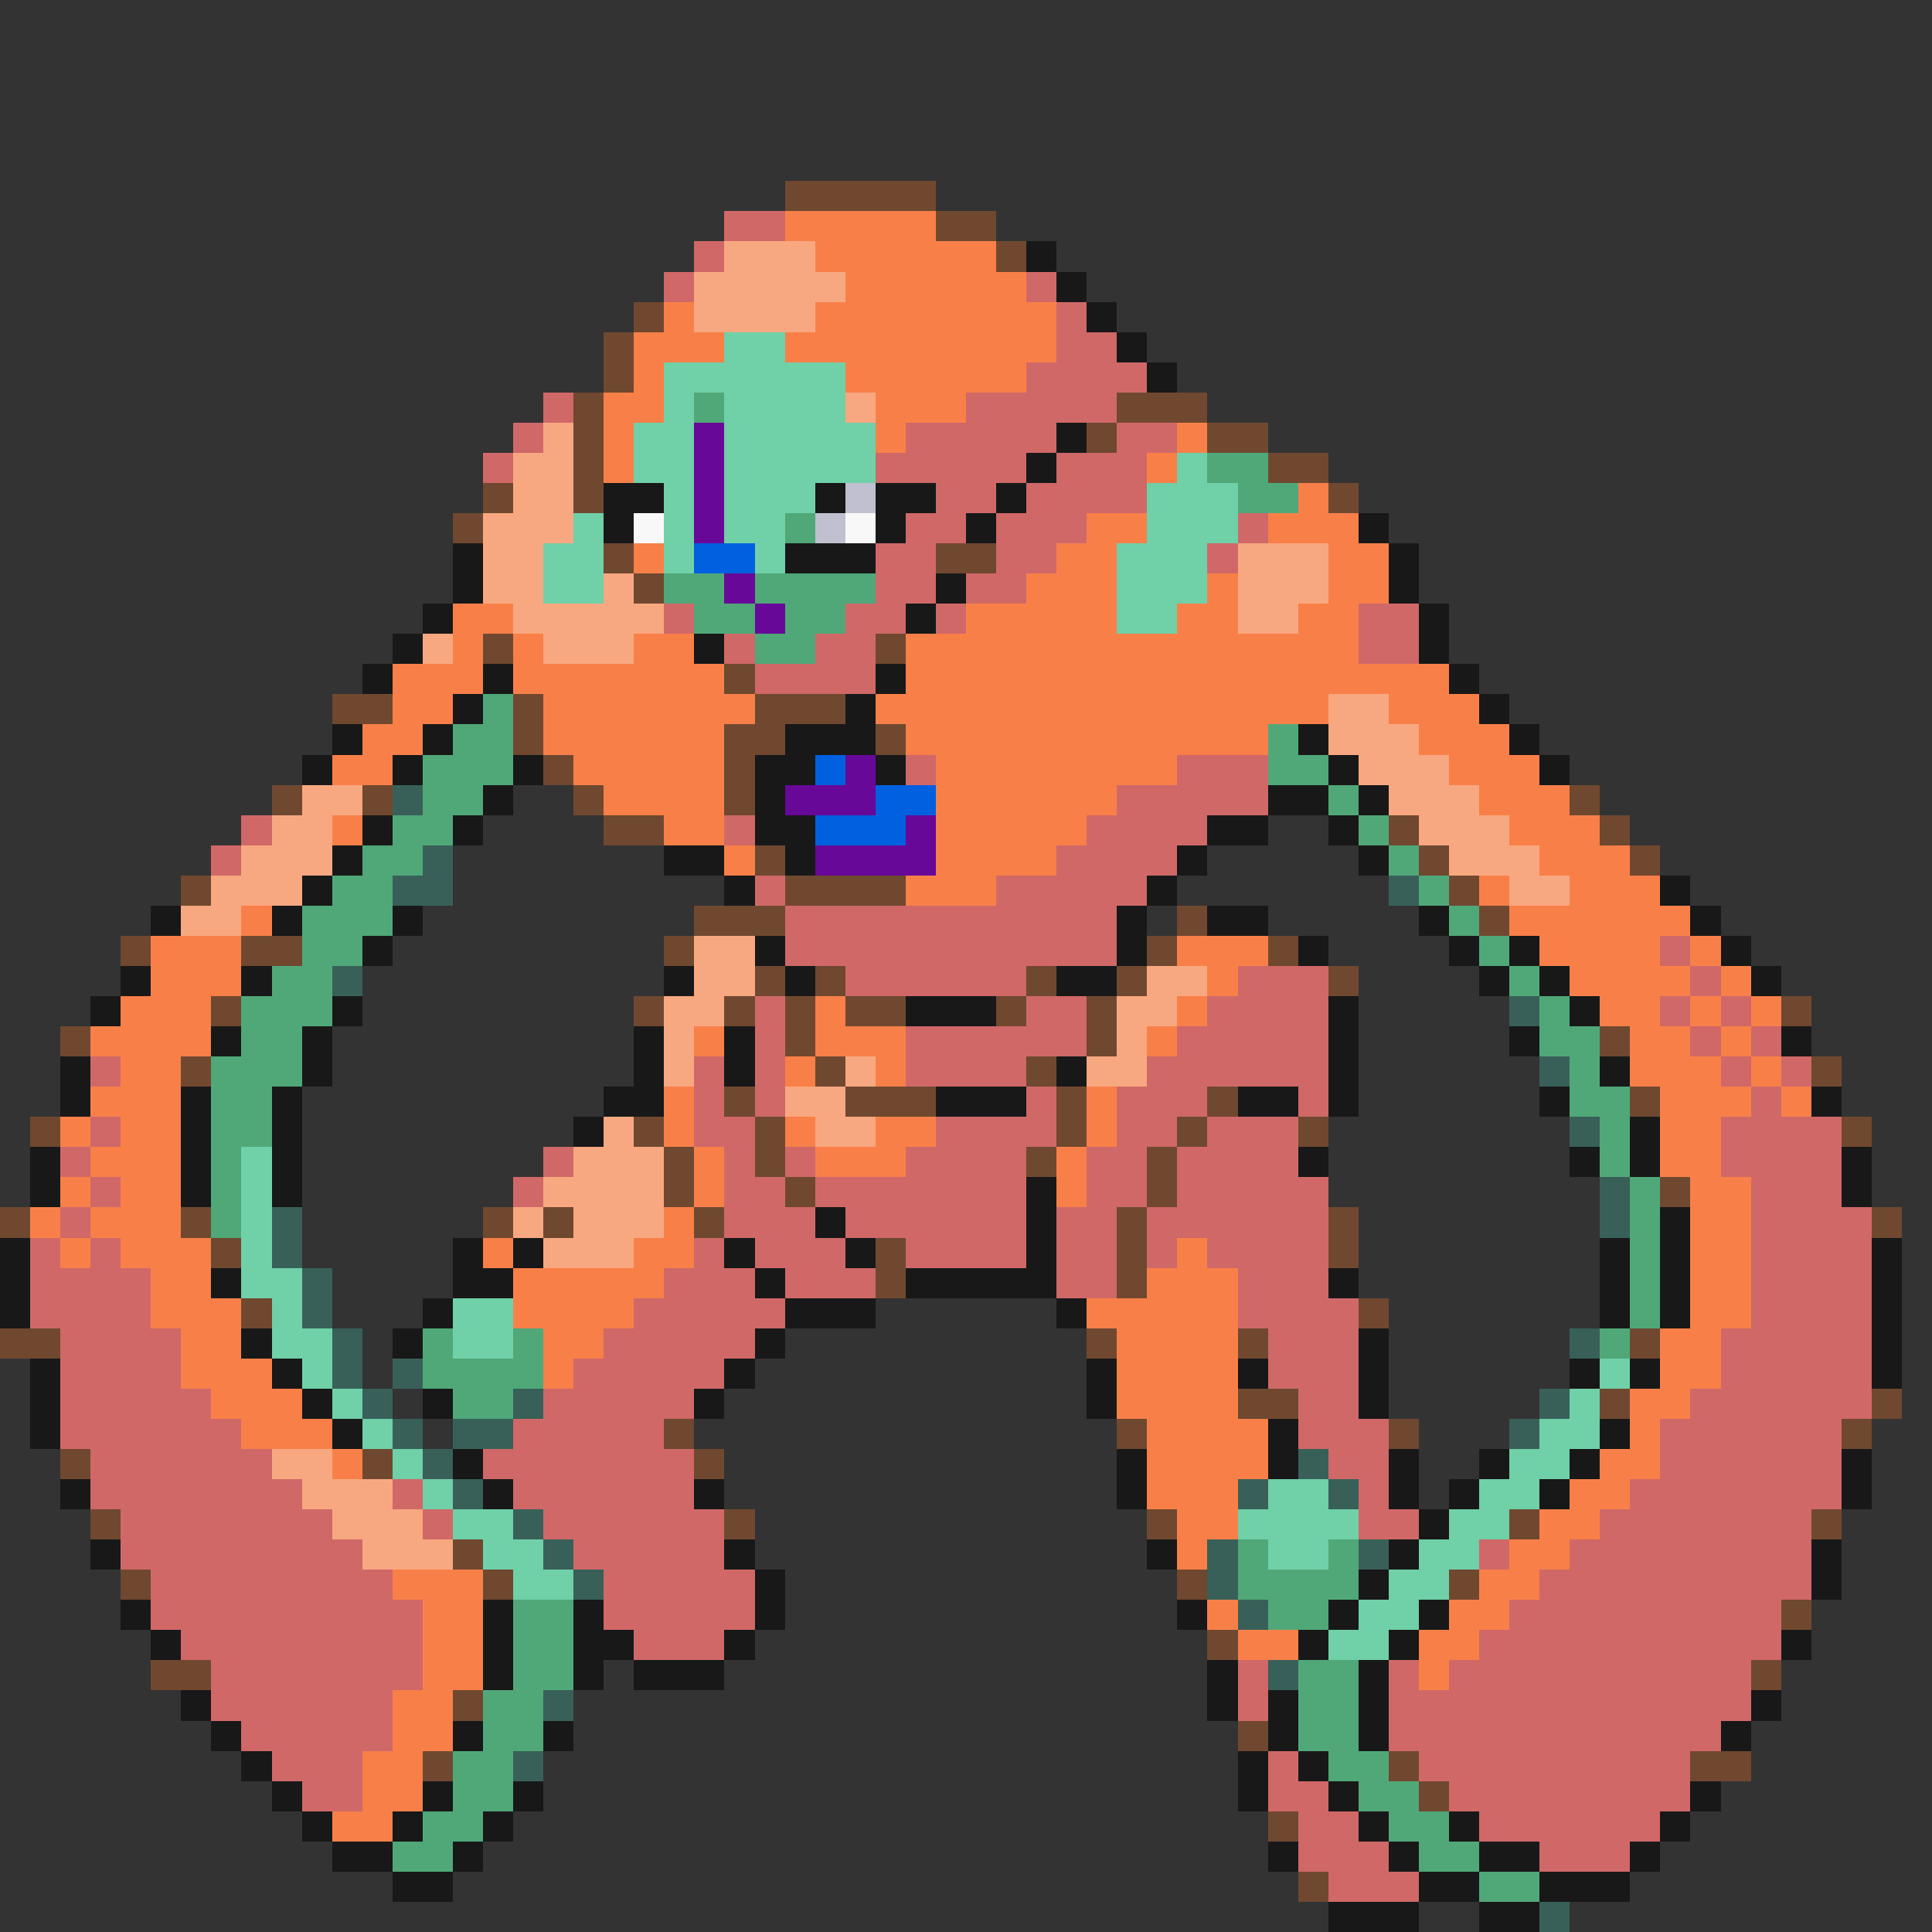 <svg xmlns="http://www.w3.org/2000/svg" viewBox="0 -0.5 64 64" shape-rendering="crispEdges">
<rect x="0" y="-0.5" width="64" height="64" fill="#333333" stroke="none"/>
<path stroke="#704830" d="M26 6h5M31 7h2M33 8h1M21 10h1M20 11h1M20 12h1M19 13h1M37 13h3M19 14h1M36 14h1M40 14h2M19 15h1M42 15h2M16 16h1M19 16h1M44 16h1M15 17h1M20 18h1M31 18h2M21 19h1M16 21h1M29 21h1M24 22h1M11 23h2M17 23h1M25 23h3M17 24h1M24 24h2M29 24h1M18 25h1M24 25h1M9 26h1M12 26h1M19 26h1M24 26h1M52 26h1M20 27h2M46 27h1M53 27h1M25 28h1M47 28h1M54 28h1M6 29h1M26 29h4M48 29h1M23 30h3M39 30h1M49 30h1M4 31h1M8 31h2M22 31h1M38 31h1M42 31h1M25 32h1M27 32h1M34 32h1M37 32h1M44 32h1M7 33h1M21 33h1M24 33h1M26 33h1M28 33h2M33 33h1M36 33h1M59 33h1M2 34h1M26 34h1M36 34h1M53 34h1M6 35h1M27 35h1M34 35h1M60 35h1M24 36h1M28 36h3M35 36h1M40 36h1M54 36h1M1 37h1M21 37h1M25 37h1M35 37h1M39 37h1M43 37h1M61 37h1M22 38h1M25 38h1M34 38h1M38 38h1M22 39h1M26 39h1M38 39h1M55 39h1M0 40h1M6 40h1M16 40h1M18 40h1M23 40h1M37 40h1M44 40h1M62 40h1M7 41h1M29 41h1M37 41h1M44 41h1M29 42h1M37 42h1M8 43h1M45 43h1M0 44h2M36 44h1M41 44h1M54 44h1M41 46h2M53 46h1M62 46h1M22 47h1M37 47h1M46 47h1M61 47h1M2 48h1M12 48h1M23 48h1M3 50h1M24 50h1M38 50h1M50 50h1M60 50h1M15 51h1M4 52h1M16 52h1M39 52h1M48 52h1M59 53h1M40 54h1M5 55h2M58 55h1M15 56h1M41 57h1M14 58h1M46 58h1M56 58h2M47 59h1M42 60h1M43 62h1" />
<path stroke="#d06868" d="M24 7h2M23 8h1M22 9h1M34 9h1M35 10h1M35 11h2M34 12h4M18 13h1M32 13h5M17 14h1M30 14h5M37 14h2M16 15h1M29 15h5M35 15h3M31 16h2M34 16h4M30 17h2M33 17h3M41 17h1M29 18h2M33 18h2M40 18h1M29 19h2M32 19h2M22 20h1M28 20h2M31 20h1M45 20h2M24 21h1M27 21h2M45 21h2M25 22h4M30 25h1M39 25h3M37 26h5M8 27h1M24 27h1M36 27h4M7 28h1M35 28h4M25 29h1M33 29h5M26 30h11M26 31h11M55 31h1M28 32h6M41 32h3M56 32h1M25 33h1M34 33h2M40 33h4M55 33h1M57 33h1M25 34h1M30 34h6M39 34h5M56 34h1M58 34h1M3 35h1M23 35h1M25 35h1M30 35h4M38 35h6M57 35h1M59 35h1M23 36h1M25 36h1M34 36h1M37 36h3M43 36h1M58 36h1M3 37h1M23 37h2M31 37h4M37 37h2M40 37h3M57 37h4M2 38h1M18 38h1M24 38h1M26 38h1M30 38h4M36 38h2M39 38h4M57 38h4M3 39h1M17 39h1M24 39h2M27 39h7M36 39h2M39 39h5M58 39h3M2 40h1M24 40h3M28 40h6M35 40h2M38 40h6M58 40h4M1 41h1M3 41h1M23 41h1M25 41h3M30 41h4M35 41h2M38 41h1M40 41h4M58 41h4M1 42h4M22 42h3M26 42h3M35 42h2M41 42h3M58 42h4M1 43h4M21 43h5M41 43h4M58 43h4M2 44h4M20 44h5M42 44h3M57 44h5M2 45h4M19 45h5M42 45h3M57 45h5M2 46h5M18 46h5M43 46h2M56 46h6M2 47h6M17 47h5M43 47h3M55 47h6M3 48h6M16 48h7M44 48h2M55 48h6M3 49h7M13 49h1M17 49h6M45 49h1M54 49h7M4 50h7M14 50h1M18 50h6M45 50h2M53 50h7M4 51h8M19 51h5M49 51h1M52 51h8M5 52h8M20 52h5M51 52h9M5 53h9M20 53h5M50 53h9M6 54h8M21 54h3M49 54h10M7 55h7M41 55h1M46 55h1M48 55h10M7 56h6M41 56h1M46 56h12M8 57h5M46 57h11M9 58h3M42 58h1M47 58h9M10 59h2M42 59h2M48 59h8M43 60h2M49 60h6M43 61h3M51 61h3M44 62h3" />
<path stroke="#f88048" d="M26 7h5M27 8h6M28 9h6M22 10h1M27 10h8M21 11h3M26 11h9M21 12h1M28 12h6M20 13h2M29 13h3M20 14h1M29 14h1M39 14h1M20 15h1M38 15h1M43 16h1M36 17h2M42 17h3M21 18h1M35 18h2M44 18h2M34 19h3M40 19h1M44 19h2M15 20h2M32 20h5M39 20h2M43 20h2M15 21h1M17 21h1M21 21h2M30 21h15M13 22h3M17 22h7M30 22h18M13 23h2M18 23h7M29 23h15M46 23h3M12 24h2M18 24h6M30 24h12M47 24h3M11 25h2M19 25h5M31 25h8M48 25h3M20 26h4M31 26h6M49 26h3M11 27h1M22 27h2M31 27h5M50 27h3M24 28h1M31 28h4M51 28h3M30 29h3M49 29h1M52 29h3M8 30h1M50 30h6M5 31h3M39 31h3M51 31h4M56 31h1M5 32h3M40 32h1M52 32h4M57 32h1M4 33h3M27 33h1M39 33h1M53 33h2M56 33h1M58 33h1M3 34h4M23 34h1M27 34h3M38 34h1M54 34h2M57 34h1M4 35h2M26 35h1M29 35h1M54 35h3M58 35h1M3 36h3M22 36h1M36 36h1M55 36h3M59 36h1M2 37h1M4 37h2M22 37h1M26 37h1M29 37h2M36 37h1M55 37h2M3 38h3M23 38h1M27 38h3M35 38h1M55 38h2M2 39h1M4 39h2M23 39h1M35 39h1M56 39h2M1 40h1M3 40h3M22 40h1M56 40h2M2 41h1M4 41h3M16 41h1M21 41h2M39 41h1M56 41h2M5 42h2M17 42h5M38 42h3M56 42h2M5 43h3M17 43h4M36 43h5M56 43h2M6 44h2M18 44h2M37 44h4M55 44h2M6 45h3M18 45h1M37 45h4M55 45h2M7 46h3M37 46h4M54 46h2M8 47h3M38 47h4M54 47h1M11 48h1M38 48h4M53 48h2M38 49h3M52 49h2M39 50h2M51 50h2M39 51h1M50 51h2M13 52h3M49 52h2M14 53h2M40 53h1M48 53h2M14 54h2M41 54h2M47 54h2M14 55h2M47 55h1M13 56h2M13 57h2M12 58h2M12 59h2M11 60h2" />
<path stroke="#f8a880" d="M24 8h3M23 9h5M23 10h4M28 13h1M18 14h1M17 15h2M17 16h2M16 17h3M16 18h2M41 18h3M16 19h2M20 19h1M41 19h3M17 20h5M41 20h2M14 21h1M18 21h3M44 23h2M44 24h3M45 25h3M10 26h2M46 26h3M9 27h2M47 27h3M8 28h3M48 28h3M7 29h3M50 29h2M6 30h2M23 31h2M23 32h2M38 32h2M22 33h2M37 33h2M22 34h1M37 34h1M22 35h1M28 35h1M36 35h2M26 36h2M20 37h1M27 37h2M19 38h3M18 39h4M17 40h1M19 40h3M18 41h3M9 48h2M10 49h3M11 50h3M12 51h3" />
<path stroke="#181818" d="M34 8h1M35 9h1M36 10h1M37 11h1M38 12h1M35 14h1M34 15h1M20 16h2M27 16h1M29 16h2M33 16h1M20 17h1M29 17h1M32 17h1M45 17h1M15 18h1M26 18h3M46 18h1M15 19h1M31 19h1M46 19h1M14 20h1M30 20h1M47 20h1M13 21h1M23 21h1M47 21h1M12 22h1M16 22h1M29 22h1M48 22h1M15 23h1M28 23h1M49 23h1M11 24h1M14 24h1M26 24h3M43 24h1M50 24h1M10 25h1M13 25h1M17 25h1M25 25h2M29 25h1M44 25h1M51 25h1M16 26h1M25 26h1M42 26h2M45 26h1M12 27h1M15 27h1M25 27h2M40 27h2M44 27h1M11 28h1M22 28h2M26 28h1M39 28h1M45 28h1M10 29h1M24 29h1M38 29h1M55 29h1M5 30h1M9 30h1M13 30h1M37 30h1M40 30h2M47 30h1M56 30h1M12 31h1M25 31h1M37 31h1M43 31h1M48 31h1M50 31h1M57 31h1M4 32h1M8 32h1M22 32h1M26 32h1M35 32h2M49 32h1M51 32h1M58 32h1M3 33h1M11 33h1M30 33h3M44 33h1M52 33h1M7 34h1M10 34h1M21 34h1M24 34h1M44 34h1M50 34h1M59 34h1M2 35h1M10 35h1M21 35h1M24 35h1M35 35h1M44 35h1M53 35h1M2 36h1M6 36h1M9 36h1M20 36h2M31 36h3M41 36h2M44 36h1M51 36h1M60 36h1M6 37h1M9 37h1M19 37h1M54 37h1M1 38h1M6 38h1M9 38h1M43 38h1M52 38h1M54 38h1M61 38h1M1 39h1M6 39h1M9 39h1M34 39h1M61 39h1M27 40h1M34 40h1M55 40h1M0 41h1M15 41h1M17 41h1M24 41h1M28 41h1M34 41h1M53 41h1M55 41h1M62 41h1M0 42h1M7 42h1M15 42h2M25 42h1M30 42h5M44 42h1M53 42h1M55 42h1M62 42h1M0 43h1M14 43h1M26 43h3M35 43h1M53 43h1M55 43h1M62 43h1M8 44h1M13 44h1M25 44h1M45 44h1M62 44h1M1 45h1M9 45h1M24 45h1M36 45h1M41 45h1M45 45h1M52 45h1M54 45h1M62 45h1M1 46h1M10 46h1M14 46h1M23 46h1M36 46h1M45 46h1M1 47h1M11 47h1M42 47h1M53 47h1M15 48h1M37 48h1M42 48h1M46 48h1M49 48h1M52 48h1M61 48h1M2 49h1M16 49h1M23 49h1M37 49h1M46 49h1M48 49h1M51 49h1M61 49h1M47 50h1M3 51h1M24 51h1M38 51h1M46 51h1M60 51h1M25 52h1M45 52h1M60 52h1M4 53h1M16 53h1M19 53h1M25 53h1M39 53h1M44 53h1M47 53h1M5 54h1M16 54h1M19 54h2M24 54h1M43 54h1M46 54h1M59 54h1M16 55h1M19 55h1M21 55h3M40 55h1M45 55h1M6 56h1M40 56h1M42 56h1M45 56h1M58 56h1M7 57h1M15 57h1M18 57h1M42 57h1M45 57h1M57 57h1M8 58h1M41 58h1M43 58h1M9 59h1M14 59h1M17 59h1M41 59h1M44 59h1M56 59h1M10 60h1M13 60h1M16 60h1M45 60h1M48 60h1M55 60h1M11 61h2M15 61h1M42 61h1M46 61h1M49 61h2M54 61h1M13 62h2M47 62h2M51 62h3M44 63h3M49 63h2" />
<path stroke="#70d0a8" d="M24 11h2M22 12h6M22 13h1M24 13h4M21 14h2M24 14h5M21 15h2M24 15h5M39 15h1M22 16h1M24 16h3M38 16h3M19 17h1M22 17h1M24 17h2M38 17h3M18 18h2M22 18h1M25 18h1M37 18h3M18 19h2M37 19h3M37 20h2M8 38h1M8 39h1M8 40h1M8 41h1M8 42h2M9 43h1M15 43h2M9 44h2M15 44h2M10 45h1M53 45h1M11 46h1M52 46h1M12 47h1M51 47h2M13 48h1M50 48h2M14 49h1M42 49h2M49 49h2M15 50h2M41 50h4M48 50h2M16 51h2M42 51h2M47 51h2M17 52h2M46 52h2M45 53h2M44 54h2" />
<path stroke="#50a878" d="M23 13h1M40 15h2M41 16h2M26 17h1M22 19h2M25 19h4M23 20h2M26 20h2M25 21h2M16 23h1M15 24h2M42 24h1M14 25h3M42 25h2M14 26h2M44 26h1M13 27h2M45 27h1M12 28h2M46 28h1M11 29h2M47 29h1M10 30h3M48 30h1M10 31h2M49 31h1M9 32h2M50 32h1M8 33h3M51 33h1M8 34h2M51 34h2M7 35h3M52 35h1M7 36h2M52 36h2M7 37h2M53 37h1M7 38h1M53 38h1M7 39h1M54 39h1M7 40h1M54 40h1M54 41h1M54 42h1M54 43h1M14 44h1M17 44h1M53 44h1M14 45h4M15 46h2M41 51h1M44 51h1M41 52h4M17 53h2M42 53h2M17 54h2M17 55h2M43 55h2M16 56h2M43 56h2M16 57h2M43 57h2M15 58h2M44 58h2M15 59h2M45 59h2M14 60h2M46 60h2M13 61h2M47 61h2M49 62h2" />
<path stroke="#680898" d="M23 14h1M23 15h1M23 16h1M23 17h1M24 19h1M25 20h1M28 25h1M26 26h3M30 27h1M27 28h4" />
<path stroke="#c0c0d0" d="M28 16h1M27 17h1" />
<path stroke="#f8f8f8" d="M21 17h1M28 17h1" />
<path stroke="#0060e0" d="M23 18h2M27 25h1M29 26h2M27 27h3" />
<path stroke="#386058" d="M13 26h1M14 28h1M13 29h2M46 29h1M11 32h1M50 33h1M51 35h1M52 37h1M53 39h1M9 40h1M53 40h1M9 41h1M10 42h1M10 43h1M11 44h1M52 44h1M11 45h1M13 45h1M12 46h1M17 46h1M51 46h1M13 47h1M15 47h2M50 47h1M14 48h1M43 48h1M15 49h1M41 49h1M44 49h1M17 50h1M18 51h1M40 51h1M45 51h1M19 52h1M40 52h1M41 53h1M42 55h1M18 56h1M17 58h1M51 63h1" />
</svg>